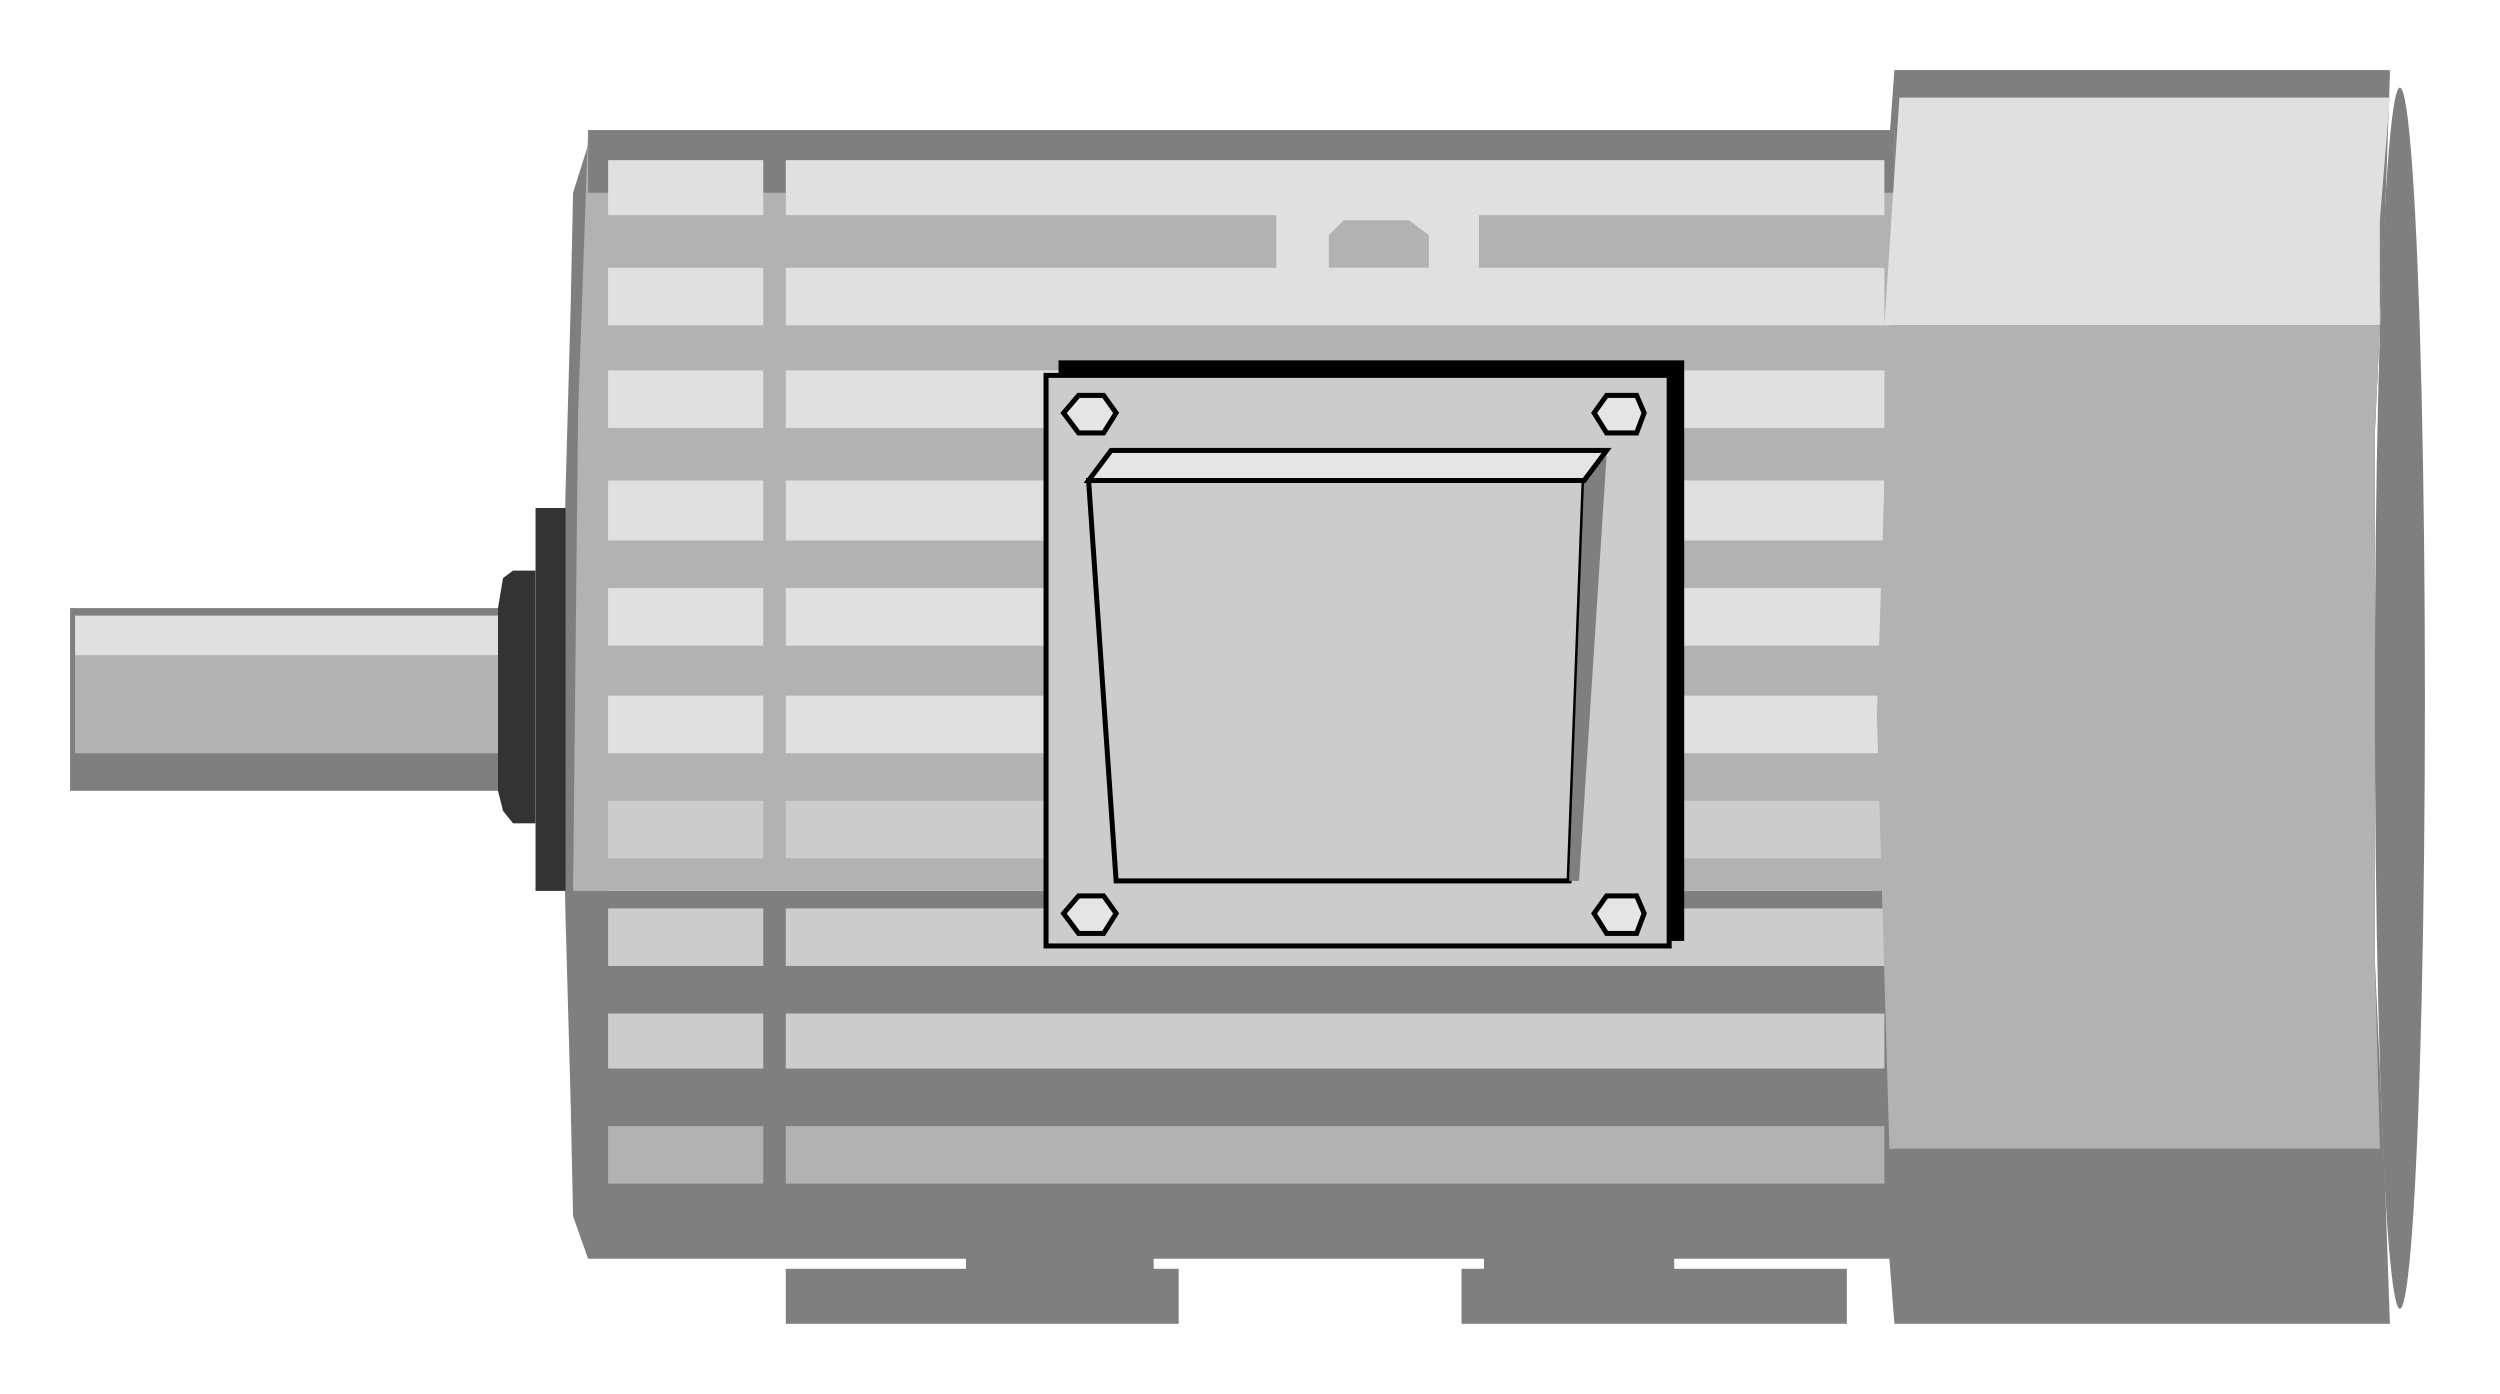<?xml version="1.0" encoding="utf-8" standalone="no"?><!DOCTYPE svg PUBLIC "-//W3C//DTD SVG 1.1//EN" "http://www.w3.org/Graphics/SVG/1.1/DTD/svg11-flat-20030114.dtd"><svg width="999" height="557" version="1.1" xmlns="http://www.w3.org/2000/svg" xmlns:xlink="http://www.w3.org/1999/xlink">

<path style="fill:#7f7f7f" d="M235,58 l-6,19 -1,47 -2,72 -2,84 2,87 2,72 1,47 6,17 151,0 0,4 -72,0 0,22 157,0 0,-22 -10,0 0,-4 132,0 0,4 -9,0 0,22 154,0 0,-22 -69,0 0,-4 86,0 2,26 198,0 -2,-58 -4,-87 0,-211 4,-85 2,-58 0,-2 -198,0 -9,124 -2,126 2,78 -505,0 2,-76 -2,-84 -2,-72 -2,-47 -4,-19z" />
<ellipse style="fill:#7f7f7f" cx="959" cy="279" rx="10" ry="244" />
<path style="fill:#7f7f7f" d="M28,243 l171,0 0,73 -171,0 0,-73z" />
<path style="fill:#b2b2b2" d="M229,356 l528,0 0,-304 -435,0 -87,0 -4,113 -2,191z" />
<path style="fill:#7f7f7f" d="M757,77 l-522,0 0,-25 87,0 435,0 0,25z" />
<path style="fill:#e0e0e0;fill-rule:evenodd" d="M314,278 l439,0 0,23 -439,0 0,-23z M510,107 l0,-21 -196,0 0,-22 439,0 0,22 -162,0 0,21 162,0 0,23 -439,0 0,-23 196,0z M563,88 l-26,0 -6,6 0,13 40,0 0,-13 -8,-6z M305,278 l-62,0 0,23 62,0 0,-23z M314,235 l439,0 0,23 -439,0 0,-23z M305,235 l-62,0 0,23 62,0 0,-23z M314,192 l439,0 0,24 -439,0 0,-24z M305,192 l-62,0 0,24 62,0 0,-24z M314,148 l439,0 0,23 -439,0 0,-23z M305,148 l-62,0 0,23 62,0 0,-23z M305,64 l-62,0 0,22 62,0 0,-22z M305,107 l-62,0 0,23 62,0 0,-23z M955,39 l-4,49 0,42 -198,0 6,-91 196,0z M30,246 l169,0 0,16 -169,0 0,-16z " />
<path style="fill:#ccc" d="M314,320 l439,0 0,23 -439,0 0,-23z" />
<path style="fill:#ccc" d="M305,320 l-62,0 0,23 62,0 0,-23z" />
<path style="fill:#ccc" d="M314,363 l439,0 0,23 -439,0 0,-23z" />
<path style="fill:#ccc" d="M305,363 l-62,0 0,23 62,0 0,-23z" />
<path style="fill:#333" d="M214,203 l12,0 0,153 -12,0 0,-153z" />
<path style="fill:#333" d="M214,228 l0,101 -9,0 -4,-5 -2,-8 0,-73 2,-12 4,-3 9,0z" />
<path style="fill:#b2b2b2" d="M30,301 l169,0 0,-39 -169,0 0,39z" />
<path style="fill:#b2b2b2" d="M314,450 l439,0 0,23 -439,0 0,-23z" />
<path style="fill:#b2b2b2" d="M305,450 l-62,0 0,23 62,0 0,-23z" />
<path style="fill:#b2b2b2" d="M951,130 l-2,43 0,107 0,104 2,75 -196,0 -5,-173 5,-156 196,0z" />
<path style="fill:#ccc" d="M305,405 l-62,0 0,22 62,0 0,-22z" />
<path style="fill:#ccc" d="M314,405 l439,0 0,22 -439,0 0,-22z" />
<path style="fill:#000;stroke:#000;stroke-width:2" d="M424,145 l248,0 0,230 -248,0 0,-230z" />
<path style="fill:#ccc;stroke:#000;stroke-width:2" d="M418,150 l249,0 0,228 -249,0 0,-228z" />
<path style="fill:#ccc;stroke:#000;stroke-width:2" d="M435,192 l198,0 -6,160 -181,0 -11,-160z" />
<path style="fill:#7f7f7f" d="M642,182 l-9,10 -6,160 4,0 11,-170z" />
<path style="fill:#e5e5e5;stroke:#000;stroke-width:2" d="M435,192 l198,0 9,-12 -198,0 -9,12z" />
<path style="fill:#e5e5e5;stroke:#000;stroke-width:2" d="M431,373 l10,0 5,-8 -5,-7 -10,0 -6,7 6,8z" />
<path style="fill:#e5e5e5;stroke:#000;stroke-width:2" d="M431,173 l10,0 5,-8 -5,-7 -10,0 -6,7 6,8z" />
<path style="fill:#e5e5e5;stroke:#000;stroke-width:2" d="M642,173 l12,0 3,-8 -3,-7 -12,0 -5,7 5,8z" />
<path style="fill:#e5e5e5;stroke:#000;stroke-width:2" d="M642,373 l12,0 3,-8 -3,-7 -12,0 -5,7 5,8z" />

</svg>
